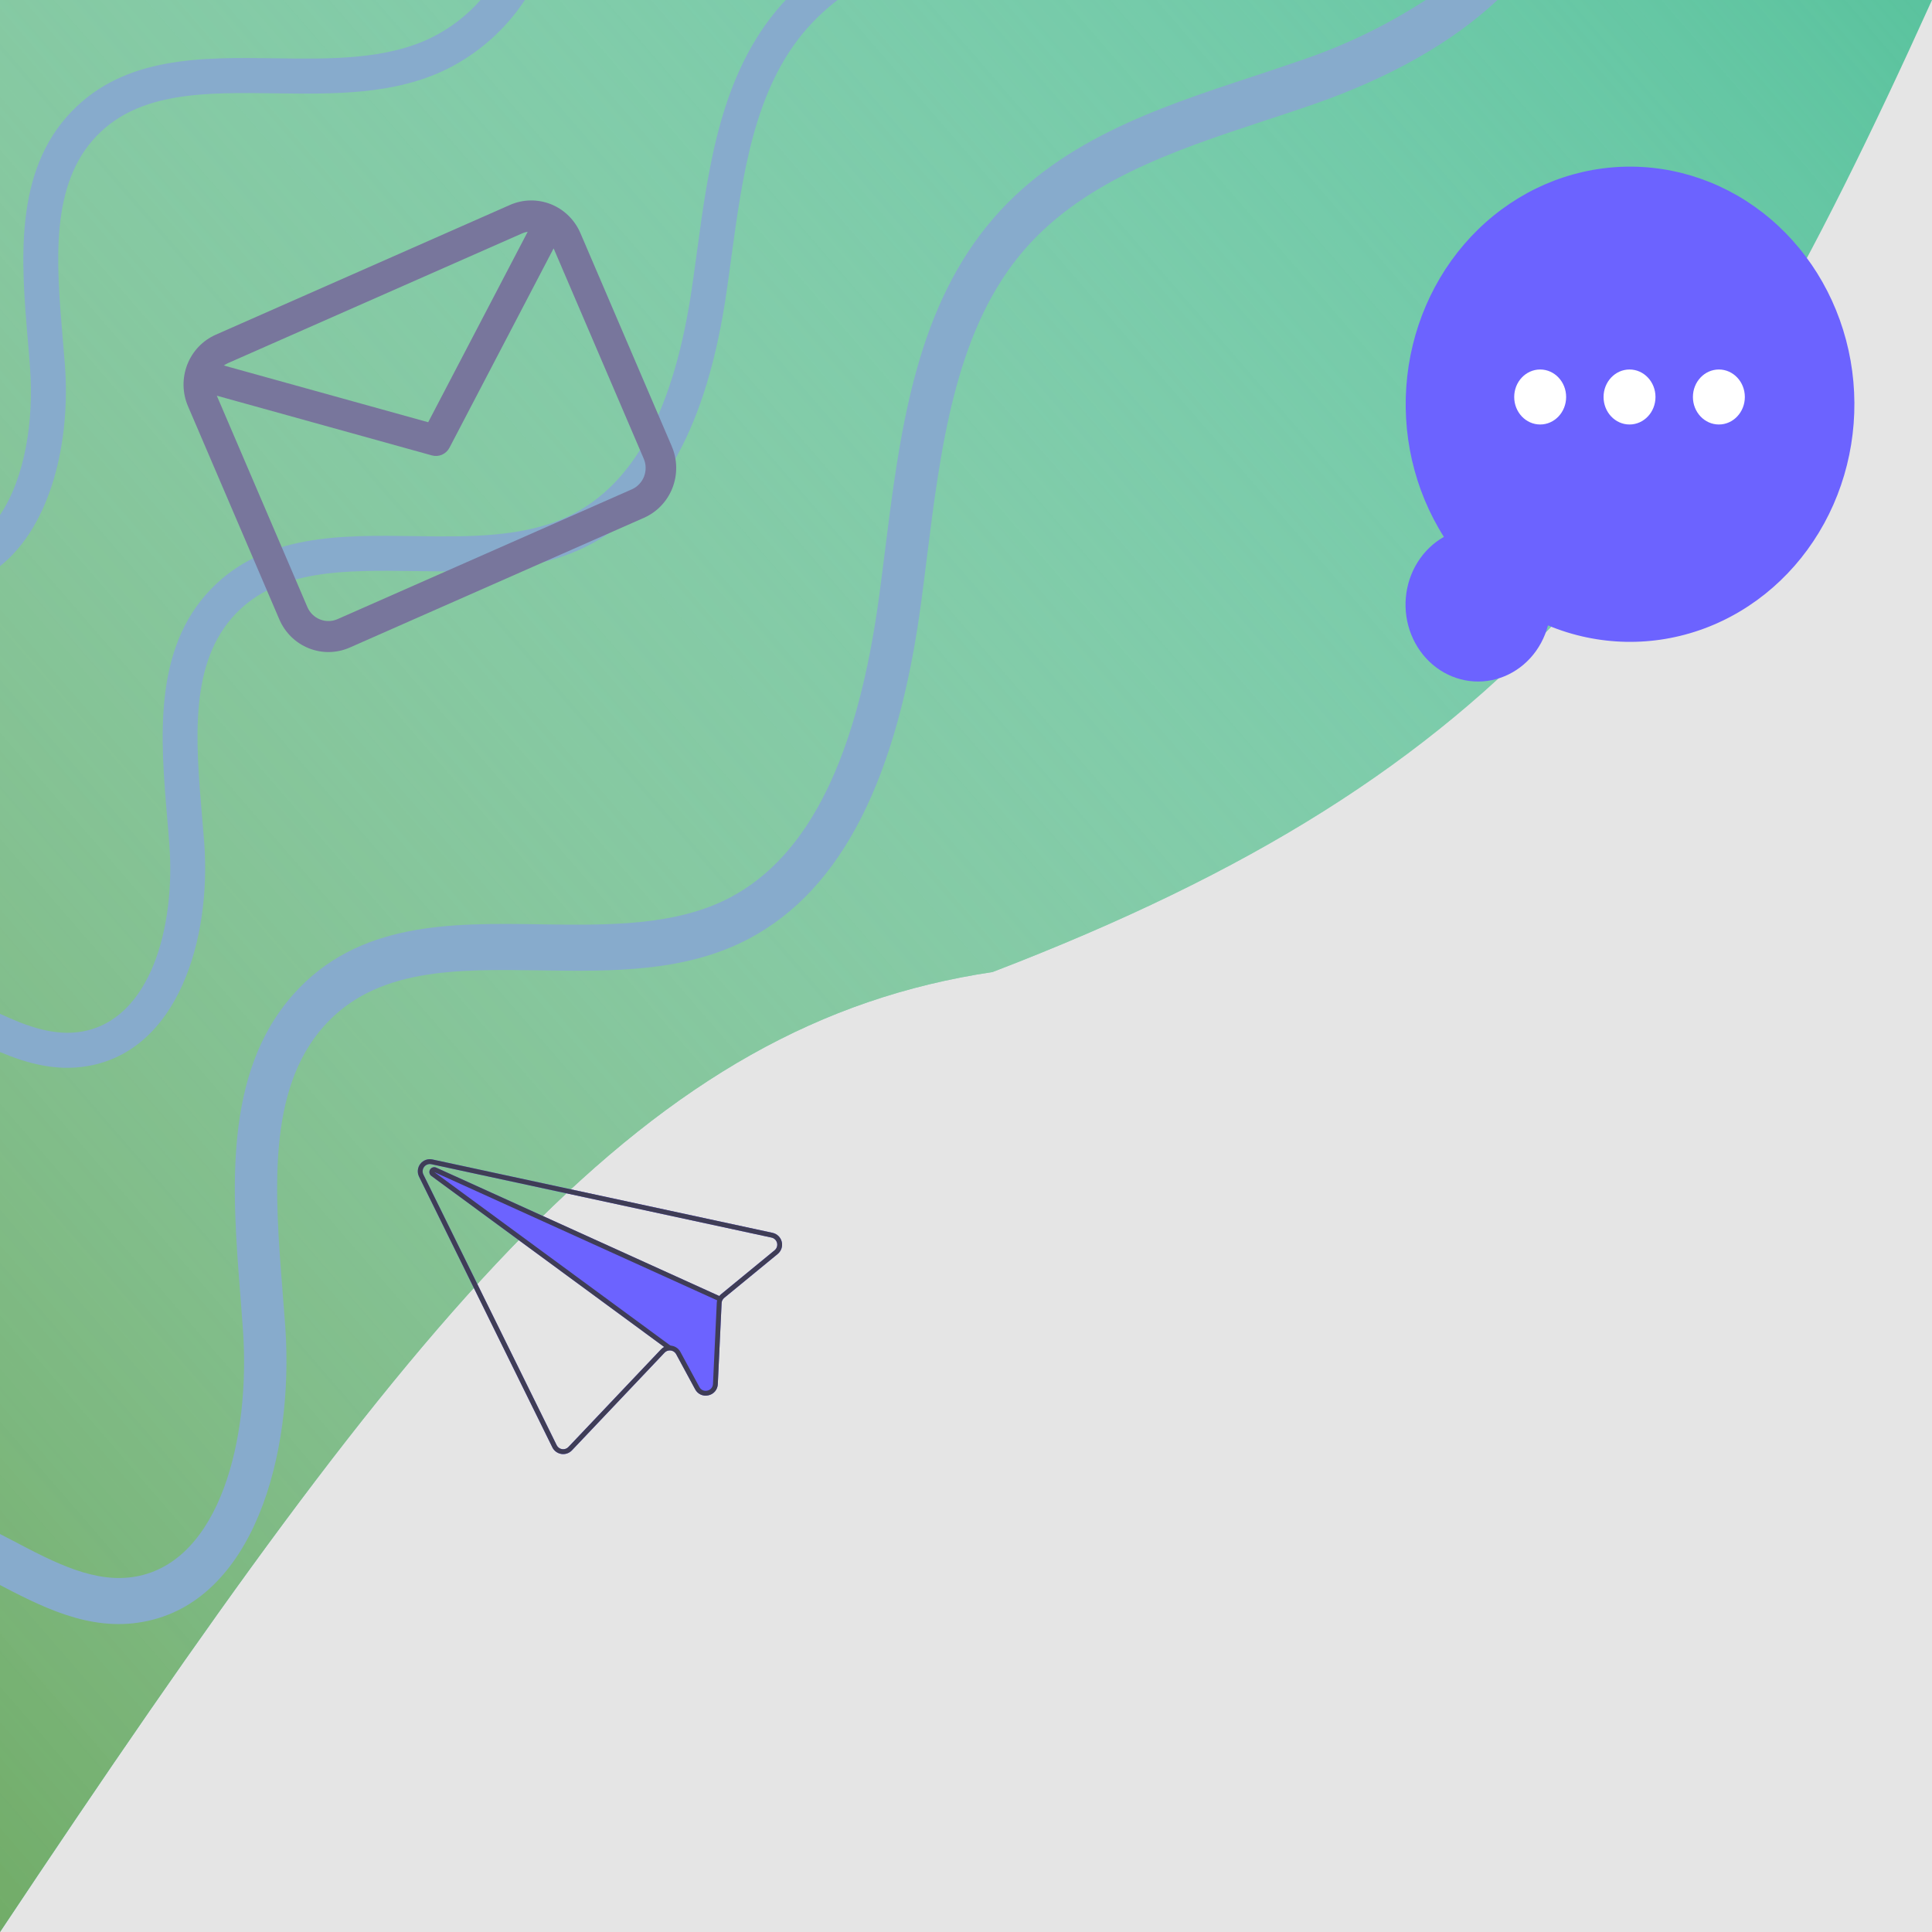 <svg width="800" height="800" viewBox="0 0 800 800" fill="none" xmlns="http://www.w3.org/2000/svg">
<rect width="800" height="800" fill="#E5E5E5"/>
<path d="M0 0V800C174.312 538.168 267.814 423.927 411 402.5C625.326 320.194 700.526 220.101 800 0H0Z" fill="#55C19B"/>
<path d="M0 0V800C174.312 538.168 267.814 423.927 411 402.5C625.326 320.194 700.526 220.101 800 0H0Z" fill="url(#paint0_linear)"/>
<path d="M198.984 -6.54632e-06H217.341C209.265 12.237 198.113 22.115 185.012 28.635C163.235 39.325 138.133 38.986 113.85 38.647C84.99 38.26 57.768 37.873 40.038 56.254C20.573 76.472 23.319 108.832 25.969 140.127C26.258 143.803 26.595 147.479 26.884 151.107C29.245 182.498 21.344 217.47 0 234.447V213.261C10.407 197.735 14.069 173.985 12.43 152.171C12.189 148.64 11.852 145.012 11.563 141.384C8.769 108.444 5.589 71.103 29.631 46.193C51.697 23.266 83.4 23.701 114.043 24.136C136.639 24.475 159.958 24.765 178.652 15.575C186.375 11.762 193.282 6.471 198.984 -6.54632e-06Z" fill="#87ABCC"/>
<path d="M325.37 -0H346.821C342.243 3.516 338.008 7.459 334.172 11.777C312.288 36.684 307.478 72.452 302.765 107.012C302.187 111.501 301.563 115.894 300.937 120.286C292.905 176.327 273.715 211.081 242.404 226.479C220.665 237.146 195.607 236.808 171.366 236.47C142.557 236.084 115.382 235.698 97.683 254.04C78.252 274.217 80.994 306.509 83.639 337.739C83.928 341.407 84.264 345.076 84.553 348.696C87.583 388.953 73.683 435.146 36.12 441.469C23.23 443.641 11.399 440.407 0 435.629V419.796C11.447 425.106 22.509 429.064 33.715 427.182C62.38 422.403 72.673 383.691 70.124 349.758C69.883 346.234 69.547 342.614 69.258 338.994C66.469 306.123 63.294 268.859 87.294 244C109.322 221.121 140.97 221.555 171.559 221.99C194.116 222.327 217.394 222.617 236.055 213.446C262.797 200.317 279.342 169.183 286.653 118.211C287.278 113.867 287.903 109.474 288.48 105.082C293.434 68.397 298.58 30.409 323.35 2.172C323.975 1.448 324.649 0.724 325.37 -0Z" fill="#87ABCC"/>
<path d="M590.345 0.001H620.075C601.542 17.385 576.107 31.928 544.302 43.052C537.545 45.412 530.643 47.675 523.741 49.938C485.951 62.411 446.906 75.317 421.954 106.04C395.313 138.882 389.425 185.931 383.73 231.438C383.006 237.265 382.282 243.092 381.51 248.87C371.712 322.645 348.401 368.345 310.273 388.619C283.776 402.68 253.274 402.247 223.785 401.814C188.746 401.284 155.637 400.754 134.112 424.928C110.463 451.462 113.793 493.984 117.027 535.061C117.413 539.925 117.799 544.74 118.137 549.46C121.805 602.479 104.912 663.3 59.207 671.583C36.813 675.676 16.977 665.227 -2.232 655.162C-13.236 649.383 -23.709 643.894 -34.472 641.1C-56.625 635.225 -81.577 642.497 -99 658.629V635.033C-89.089 628.223 -77.842 623.591 -66.003 621.441C-54.163 619.291 -42.002 619.672 -30.321 622.561C-17.725 625.883 -5.948 632.047 5.442 638.018C22.913 647.216 39.419 655.836 56.311 652.802C91.157 646.446 103.706 595.545 100.617 550.905C100.279 546.233 99.893 541.466 99.555 536.699C96.129 493.454 92.316 444.432 121.515 411.686C148.301 381.588 186.815 382.166 224.026 382.744C251.488 383.129 279.819 383.563 302.551 371.524C335.032 354.236 355.206 313.207 364.135 246.126C364.907 240.443 365.631 234.664 366.355 228.886C372.388 180.537 378.613 130.6 408.778 93.471C437.061 58.655 478.519 44.93 518.625 31.736C525.479 29.472 532.236 27.209 538.944 24.897C557.053 18.774 574.321 10.41 590.345 0.001Z" fill="#87ABCC"/>
<path d="M597.884 222.312C585.483 202.79 580.098 179.206 582.707 155.84C585.315 132.473 595.744 110.87 612.102 94.948C628.46 79.026 649.663 69.84 671.868 69.055C694.072 68.27 715.807 75.939 733.131 90.67C750.455 105.401 762.22 126.22 766.294 149.35C770.368 172.481 766.48 196.392 755.335 216.747C744.191 237.102 726.528 252.554 705.55 260.3C684.571 268.045 661.666 267.573 640.989 258.967C639.648 264.034 637.142 268.671 633.695 272.461C630.247 276.251 625.966 279.077 621.235 280.685C616.503 282.293 611.469 282.634 606.583 281.676C601.697 280.719 597.112 278.493 593.237 275.198C589.362 271.903 586.319 267.642 584.381 262.796C582.443 257.951 581.669 252.672 582.129 247.432C582.59 242.192 584.27 237.154 587.019 232.77C589.769 228.387 593.502 224.794 597.884 222.312Z" fill="#6C63FF"/>
<path d="M637.751 175.773C643.689 175.773 648.502 170.675 648.502 164.386C648.502 158.098 643.689 153 637.751 153C631.813 153 627 158.098 627 164.386C627 170.675 631.813 175.773 637.751 175.773Z" fill="white"/>
<path d="M674.751 175.773C680.689 175.773 685.502 170.675 685.502 164.386C685.502 158.098 680.689 153 674.751 153C668.813 153 664 158.098 664 164.386C664 170.675 668.813 175.773 674.751 175.773Z" fill="white"/>
<path d="M711.751 175.773C717.689 175.773 722.502 170.675 722.502 164.386C722.502 158.098 717.689 153 711.751 153C705.813 153 701 158.098 701 164.386C701 170.675 705.813 175.773 711.751 175.773Z" fill="white"/>
<path d="M319.904 510.494L180.871 480.503L179.064 480.114C178.144 479.914 177.186 479.978 176.301 480.298C175.415 480.619 174.638 481.182 174.059 481.925C173.479 482.667 173.121 483.558 173.026 484.494C172.93 485.431 173.101 486.376 173.518 487.22L228.72 599.321C229.077 600.042 229.602 600.665 230.251 601.14C230.9 601.615 231.653 601.927 232.448 602.051C233.245 602.175 234.06 602.103 234.823 601.841C235.586 601.579 236.273 601.136 236.827 600.549L275.168 560.121C275.441 559.826 275.772 559.591 276.14 559.43C276.508 559.269 276.906 559.186 277.307 559.187C277.853 559.179 278.391 559.32 278.863 559.594C279.335 559.869 279.723 560.267 279.987 560.745L287.84 575.271C288.342 576.24 289.153 577.013 290.144 577.467C291.136 577.921 292.251 578.031 293.312 577.778L293.351 577.77C294.424 577.542 295.391 576.96 296.094 576.117C296.797 575.274 297.196 574.22 297.228 573.122L298.801 539.591C298.82 539.172 298.924 538.762 299.108 538.386C299.305 538.013 299.573 537.683 299.896 537.412L322.016 519.255C322.743 518.658 323.287 517.869 323.586 516.977C323.885 516.085 323.927 515.127 323.706 514.212C323.486 513.298 323.012 512.464 322.34 511.807C321.667 511.149 320.823 510.694 319.904 510.494H319.904ZM320.753 517.711L298.633 535.869C298.345 536.101 298.084 536.365 297.854 536.656L180.62 483.487C180.516 483.439 180.408 483.402 180.297 483.374C179.845 483.258 179.367 483.303 178.944 483.502C178.522 483.701 178.182 484.042 177.984 484.464C177.786 484.887 177.742 485.366 177.86 485.818C177.977 486.27 178.249 486.667 178.628 486.939L275.022 557.747C274.533 558.001 274.091 558.338 273.716 558.742L235.375 599.17C235.042 599.52 234.63 599.785 234.173 599.941C233.716 600.098 233.228 600.142 232.751 600.07C232.273 599.997 231.82 599.811 231.43 599.526C231.04 599.241 230.725 598.866 230.51 598.434L175.309 486.332C175.062 485.826 174.963 485.26 175.022 484.7C175.081 484.139 175.296 483.607 175.643 483.163C175.99 482.719 176.454 482.381 176.984 482.188C177.513 481.996 178.086 481.955 178.637 482.072L180.487 482.472L319.476 512.453C320.028 512.572 320.535 512.845 320.939 513.239C321.344 513.633 321.629 514.134 321.762 514.682C321.895 515.231 321.871 515.806 321.693 516.342C321.514 516.878 321.188 517.352 320.753 517.711V517.711Z" fill="#6C63FF"/>
<path d="M319.904 510.494L180.871 480.503L179.064 480.114C178.144 479.914 177.186 479.978 176.301 480.298C175.415 480.619 174.638 481.182 174.059 481.925C173.479 482.667 173.121 483.558 173.026 484.494C172.93 485.431 173.101 486.376 173.518 487.22L228.72 599.321C229.077 600.042 229.602 600.665 230.251 601.14C230.9 601.615 231.653 601.927 232.448 602.051C233.245 602.175 234.06 602.103 234.823 601.841C235.586 601.579 236.273 601.136 236.827 600.549L275.168 560.121C275.441 559.826 275.772 559.591 276.14 559.43C276.508 559.269 276.906 559.186 277.307 559.187C277.853 559.179 278.391 559.32 278.863 559.594C279.335 559.869 279.723 560.267 279.987 560.745L287.84 575.271C288.342 576.24 289.153 577.013 290.144 577.467C291.136 577.921 292.251 578.031 293.312 577.778L293.351 577.77C294.424 577.542 295.391 576.96 296.094 576.117C296.797 575.274 297.196 574.22 297.228 573.122L298.801 539.591C298.82 539.172 298.924 538.762 299.108 538.386C299.305 538.013 299.573 537.683 299.896 537.412L322.016 519.255C322.743 518.658 323.287 517.869 323.586 516.977C323.885 516.085 323.927 515.127 323.706 514.212C323.486 513.298 323.012 512.464 322.34 511.807C321.667 511.149 320.823 510.694 319.904 510.494H319.904ZM320.753 517.711L298.633 535.869C298.345 536.101 298.084 536.365 297.854 536.656C297.648 536.914 297.469 537.194 297.322 537.49C297.168 537.794 297.046 538.112 296.959 538.441L296.962 538.451C296.87 538.794 296.817 539.145 296.804 539.5L295.231 573.031C295.218 573.691 294.981 574.326 294.559 574.833C294.137 575.339 293.555 575.687 292.909 575.819L292.889 575.823C292.252 575.982 291.581 575.92 290.984 575.649C290.386 575.377 289.898 574.912 289.598 574.329L281.743 559.793C281.338 559.045 280.749 558.413 280.031 557.957C279.314 557.501 278.492 557.236 277.643 557.187L277.633 557.189C277.519 557.184 277.405 557.178 277.294 557.182C276.502 557.183 275.722 557.376 275.022 557.747C274.533 558.001 274.091 558.338 273.716 558.742L235.375 599.17C235.042 599.52 234.63 599.785 234.173 599.941C233.716 600.098 233.228 600.142 232.751 600.07C232.273 599.997 231.82 599.811 231.43 599.526C231.04 599.241 230.725 598.866 230.511 598.434L175.309 486.332C175.062 485.826 174.963 485.26 175.022 484.7C175.081 484.139 175.296 483.607 175.643 483.163C175.99 482.719 176.454 482.381 176.984 482.188C177.513 481.996 178.086 481.955 178.637 482.072L180.487 482.472L319.476 512.453C320.028 512.572 320.535 512.845 320.939 513.239C321.344 513.633 321.629 514.134 321.762 514.682C321.895 515.231 321.871 515.806 321.693 516.342C321.514 516.878 321.188 517.352 320.753 517.711V517.711Z" fill="#3F3D56"/>
<path d="M298.299 536.855L297.473 538.677L296.962 538.451L296.96 538.442L179.818 485.325L277.634 557.19L277.644 557.188L277.903 557.386L276.723 558.999L275.022 557.747L178.629 486.94C178.25 486.667 177.978 486.27 177.86 485.819C177.743 485.367 177.787 484.888 177.985 484.465C178.183 484.042 178.522 483.702 178.945 483.503C179.367 483.303 179.846 483.258 180.298 483.375C180.409 483.402 180.517 483.44 180.62 483.488L297.855 536.656L298.299 536.855Z" fill="#3F3D56"/>
<path d="M211.185 84.855L89.311 138.608C83.928 140.99 79.696 145.44 77.543 150.983C75.391 156.526 75.493 162.709 77.829 168.175L115.672 256.496C118.02 261.957 122.406 266.25 127.869 268.434C133.333 270.618 139.427 270.514 144.815 268.145L266.689 214.392C272.072 212.01 276.304 207.56 278.457 202.017C280.609 196.474 280.507 190.291 278.172 184.825L240.328 96.504C237.98 91.043 233.594 86.75 228.13 84.566C222.667 82.382 216.573 82.486 211.185 84.855ZM216.231 96.631C216.96 96.313 217.725 96.09 218.509 95.966L177.305 174.838L92.675 151.341C93.202 150.965 93.766 150.645 94.356 150.384L216.231 96.631ZM261.643 202.616L139.769 256.369C137.46 257.384 134.848 257.429 132.507 256.493C130.165 255.557 128.285 253.717 127.279 251.376L89.775 163.849L178.853 188.581C180.24 188.966 181.715 188.86 183.035 188.281C184.355 187.702 185.441 186.684 186.114 185.395L229.242 102.84L266.564 189.944C267.565 192.287 267.609 194.937 266.686 197.312C265.764 199.688 263.95 201.595 261.643 202.616Z" fill="#78769C"/>
<defs>
<linearGradient id="paint0_linear" x1="-73.6" y1="800" x2="849.6" y2="2.35937e-05" gradientUnits="userSpaceOnUse">
<stop stop-color="#6CA75E"/>
<stop offset="1" stop-color="white" stop-opacity="0"/>
</linearGradient>
</defs>
</svg>
